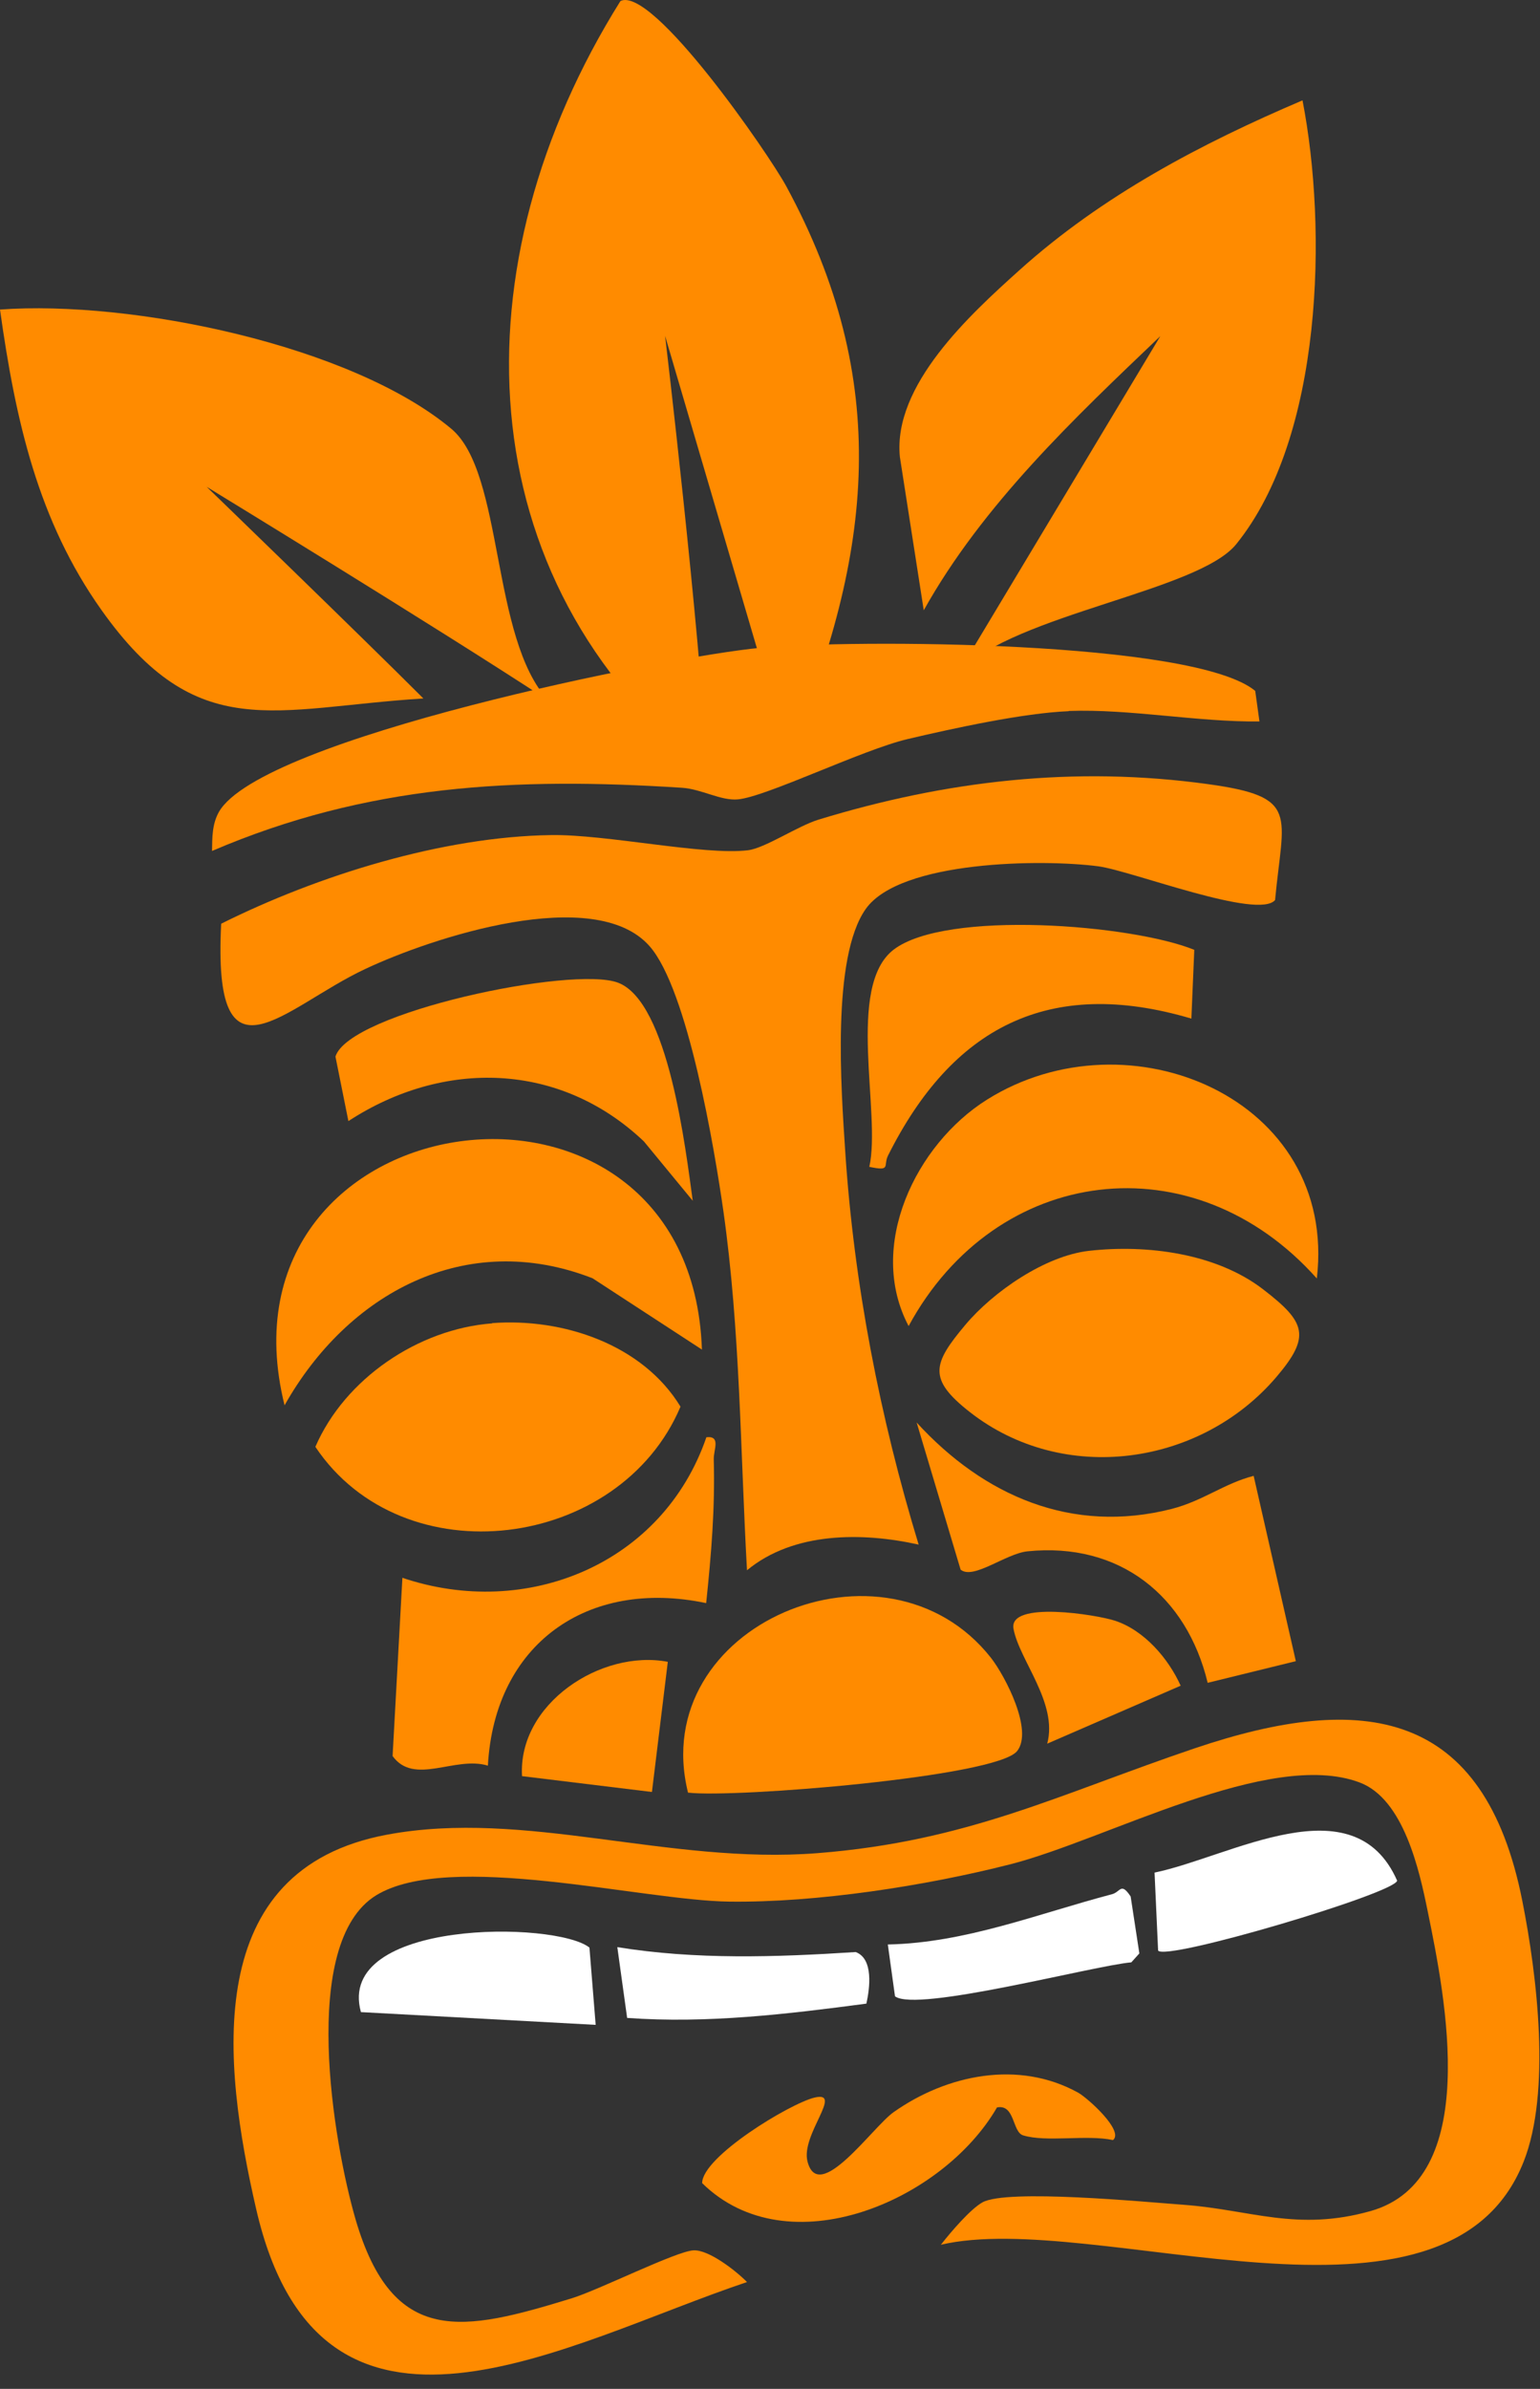 <svg width="69" height="107" viewBox="0 0 69 107" fill="none" xmlns="http://www.w3.org/2000/svg">
<rect x="0" y="0" width="69" height="107" fill="#333333" stroke="none"/>
<path d="M51.889 87.365L51.73 83.875C55.13 83.175 60.65 79.825 62.599 84.235C62.529 84.795 52.19 87.865 51.889 87.365Z" fill="white"/>
<path d="M16.169 90.115C15.03 85.955 24.899 86.034 26.41 87.234L26.689 90.695L16.169 90.124V90.115Z" fill="white"/>
<path d="M40.099 89.405L39.779 87.095C43.259 87.025 46.509 85.715 49.819 84.845C50.209 84.745 50.219 84.285 50.659 84.945L51.049 87.495L50.689 87.895C48.979 88.045 41.059 90.155 40.099 89.415V89.405Z" fill="white"/>
<path d="M38.819 89.744C35.279 90.214 31.679 90.644 28.099 90.384L27.659 87.214C31.169 87.784 34.769 87.664 38.339 87.434C39.149 87.734 38.969 89.064 38.819 89.744Z" fill="white"/>
<path d="M57.139 40.304C56.41 41.224 50.709 39.004 49.219 38.804C46.73 38.474 40.33 38.534 38.789 40.714C37.249 42.894 37.69 48.804 37.87 51.564C38.26 57.514 39.429 63.504 41.16 69.184C38.639 68.624 35.559 68.604 33.469 70.334C33.169 64.964 33.169 59.594 32.41 54.234C32.02 51.504 30.82 44.314 29.099 42.374C26.64 39.594 19.349 41.994 16.36 43.404C12.69 45.124 9.52 48.984 9.91 41.374C14.239 39.214 19.809 37.474 24.689 37.404C27.16 37.364 31.549 38.324 33.51 38.084C34.27 37.994 35.73 37.004 36.669 36.714C42.389 34.964 48.15 34.294 54.139 35.124C58.26 35.694 57.489 36.464 57.13 40.314L57.139 40.304Z" fill="#FF8B00"/>
<path d="M42.18 100.515C42.6 99.975 43.48 98.945 44.02 98.645C45.11 98.035 51.28 98.625 53.04 98.755C56.03 98.975 58.11 99.965 61.41 99.035C66.39 97.625 64.77 89.515 63.97 85.615C63.6 83.795 62.9 80.575 60.91 79.835C56.87 78.325 49.58 82.405 45.26 83.505C41.45 84.475 36.59 85.225 32.67 85.175C28.75 85.125 20.13 82.885 16.85 84.895C13.4 87.025 14.94 95.995 15.93 99.405C17.61 105.145 20.75 104.435 25.61 102.945C26.82 102.575 30.29 100.835 31.07 100.795C31.75 100.755 32.97 101.705 33.47 102.215C25.4 104.915 14.37 111.485 11.48 98.955C9.97 92.405 8.98 83.725 17.35 82.175C23.54 81.025 29.92 83.525 36.62 83.005C43.38 82.475 47.47 80.355 53.54 78.305C61.12 75.745 66.51 76.555 68.21 85.155C68.87 88.485 69.5 93.695 68.27 96.815C64.82 105.565 49.07 98.925 42.15 100.545L42.18 100.515Z" fill="#FF8B00"/>
<path d="M47.88 31.855C45.86 31.935 42.7 32.625 40.66 33.105C38.63 33.585 34.32 35.695 33.06 35.805C32.3 35.875 31.44 35.345 30.56 35.285C23.09 34.805 16.45 35.135 9.5 38.115C9.51 37.515 9.5 36.915 9.81 36.365C11.7 33.065 29.94 29.395 34.08 29.015C38.22 28.635 53.49 28.675 56.24 30.945L56.43 32.315C53.65 32.345 50.63 31.745 47.88 31.845V31.855Z" fill="#FF8B00"/>
<path d="M22.05 59.264C25.22 59.025 28.79 60.215 30.49 63.005C27.77 69.434 18.07 70.695 14.13 64.805C15.45 61.755 18.74 59.525 22.05 59.275V59.264Z" fill="#FF8B00"/>
<path d="M48.8 56.025C51.39 55.734 54.5 56.135 56.6 57.755C58.51 59.224 58.74 59.855 57.19 61.675C53.79 65.665 47.65 66.534 43.45 63.245C41.56 61.764 41.79 61.084 43.25 59.344C44.5 57.855 46.83 56.245 48.8 56.025Z" fill="#FF8B00"/>
<path d="M30.83 80.305C28.95 72.775 39.69 68.275 44.4 74.255C45.04 75.075 46.31 77.515 45.57 78.435C44.63 79.595 32.94 80.535 30.84 80.295L30.83 80.305Z" fill="#FF8B00"/>
<path d="M31.46 60.455L26.55 57.255C20.86 55.035 15.57 57.935 12.75 62.945C9.31 49.095 30.95 46.095 31.45 60.445L31.46 60.455Z" fill="#FF8B00"/>
<path d="M59.001 57.264C53.48 51.065 44.63 52.164 40.711 59.395C38.821 55.825 41.031 51.255 44.221 49.255C50.56 45.275 59.941 49.194 59.001 57.264Z" fill="#FF8B00"/>
<path d="M53.51 42.544L53.38 45.624C46.97 43.724 42.65 46.044 39.79 51.755C39.56 52.215 39.95 52.474 38.95 52.264C39.49 49.864 37.89 44.184 40.04 42.535C42.38 40.745 50.71 41.404 53.51 42.544Z" fill="#FF8B00"/>
<path d="M31.04 53.785L28.85 51.125C25.09 47.555 19.87 47.435 15.61 50.215L15.03 47.325C15.64 45.345 25.65 43.245 27.69 44.015C29.96 44.875 30.72 51.495 31.04 53.795V53.785Z" fill="#FF8B00"/>
<path d="M18.01 70.665C23.61 72.565 29.7 70.045 31.65 64.375C32.31 64.305 31.97 64.925 31.98 65.365C32.04 67.575 31.87 69.605 31.64 71.805C26.32 70.685 22.16 73.635 21.86 79.085C20.39 78.635 18.56 79.995 17.59 78.655L18.03 70.665H18.01Z" fill="#FF8B00"/>
<path d="M56.17 66.105L58.06 74.405L54.11 75.375C53.17 71.475 50.16 69.065 46.04 69.485C45.06 69.585 43.61 70.775 43.04 70.305L41.07 63.715C44.08 67.005 48.03 68.725 52.5 67.585C53.9 67.225 54.85 66.445 56.17 66.105Z" fill="#FF8B00"/>
<path d="M49.86 95.854C48.7 95.604 46.87 95.964 45.84 95.644C45.35 95.494 45.48 94.234 44.67 94.394C42.24 98.594 35.31 101.564 31.46 97.784C31.46 96.604 35.38 94.224 36.49 93.954C37.82 93.634 35.87 95.614 36.18 96.814C36.68 98.764 39.1 95.264 40.04 94.604C42.42 92.924 45.64 92.254 48.31 93.734C48.75 93.984 50.37 95.444 49.87 95.854H49.86Z" fill="#FF8B00"/>
<path d="M46.92 78.105C47.41 76.275 45.67 74.365 45.41 72.954C45.18 71.684 49.15 72.325 49.96 72.594C51.27 73.025 52.35 74.284 52.9 75.504L46.91 78.105H46.92Z" fill="#FF8B00"/>
<path d="M29.92 74.445L29.21 80.264L23.39 79.555C23.2 76.325 26.92 73.865 29.92 74.434V74.445Z" fill="#FF8B00"/>
<path d="M35.321 33.825L29.8 15.045C29.8 15.045 31.34 28.025 31.691 34.555C20.82 25.935 20.421 11.835 27.8 0.045C29.241 -0.645 34.431 6.875 35.23 8.345C39.95 17.055 39.141 24.755 35.331 33.815L35.321 33.825Z" fill="#FF8B00"/>
<path d="M24.58 31.385C19.53 28.075 9.26 21.805 9.26 21.805C9.26 21.805 16.17 28.485 18.97 31.285C12.25 31.705 8.85 33.395 4.54 27.315C1.71 23.325 0.7 18.865 0 13.865C5.91 13.435 15.73 15.455 20.22 19.205C22.59 21.185 21.98 28.595 24.57 31.375L24.58 31.385Z" fill="#FF8B00"/>
<path d="M42.98 30.065L51.989 15.055C48.15 18.715 44.029 22.605 41.389 27.335L40.319 20.465C39.999 17.255 43.459 14.095 45.66 12.115C49.389 8.755 53.83 6.425 58.359 4.495C59.48 10.255 59.279 19.565 55.389 24.375C53.679 26.485 45.539 27.495 42.98 30.075V30.065Z" fill="#FF8B00"/>
</svg>
